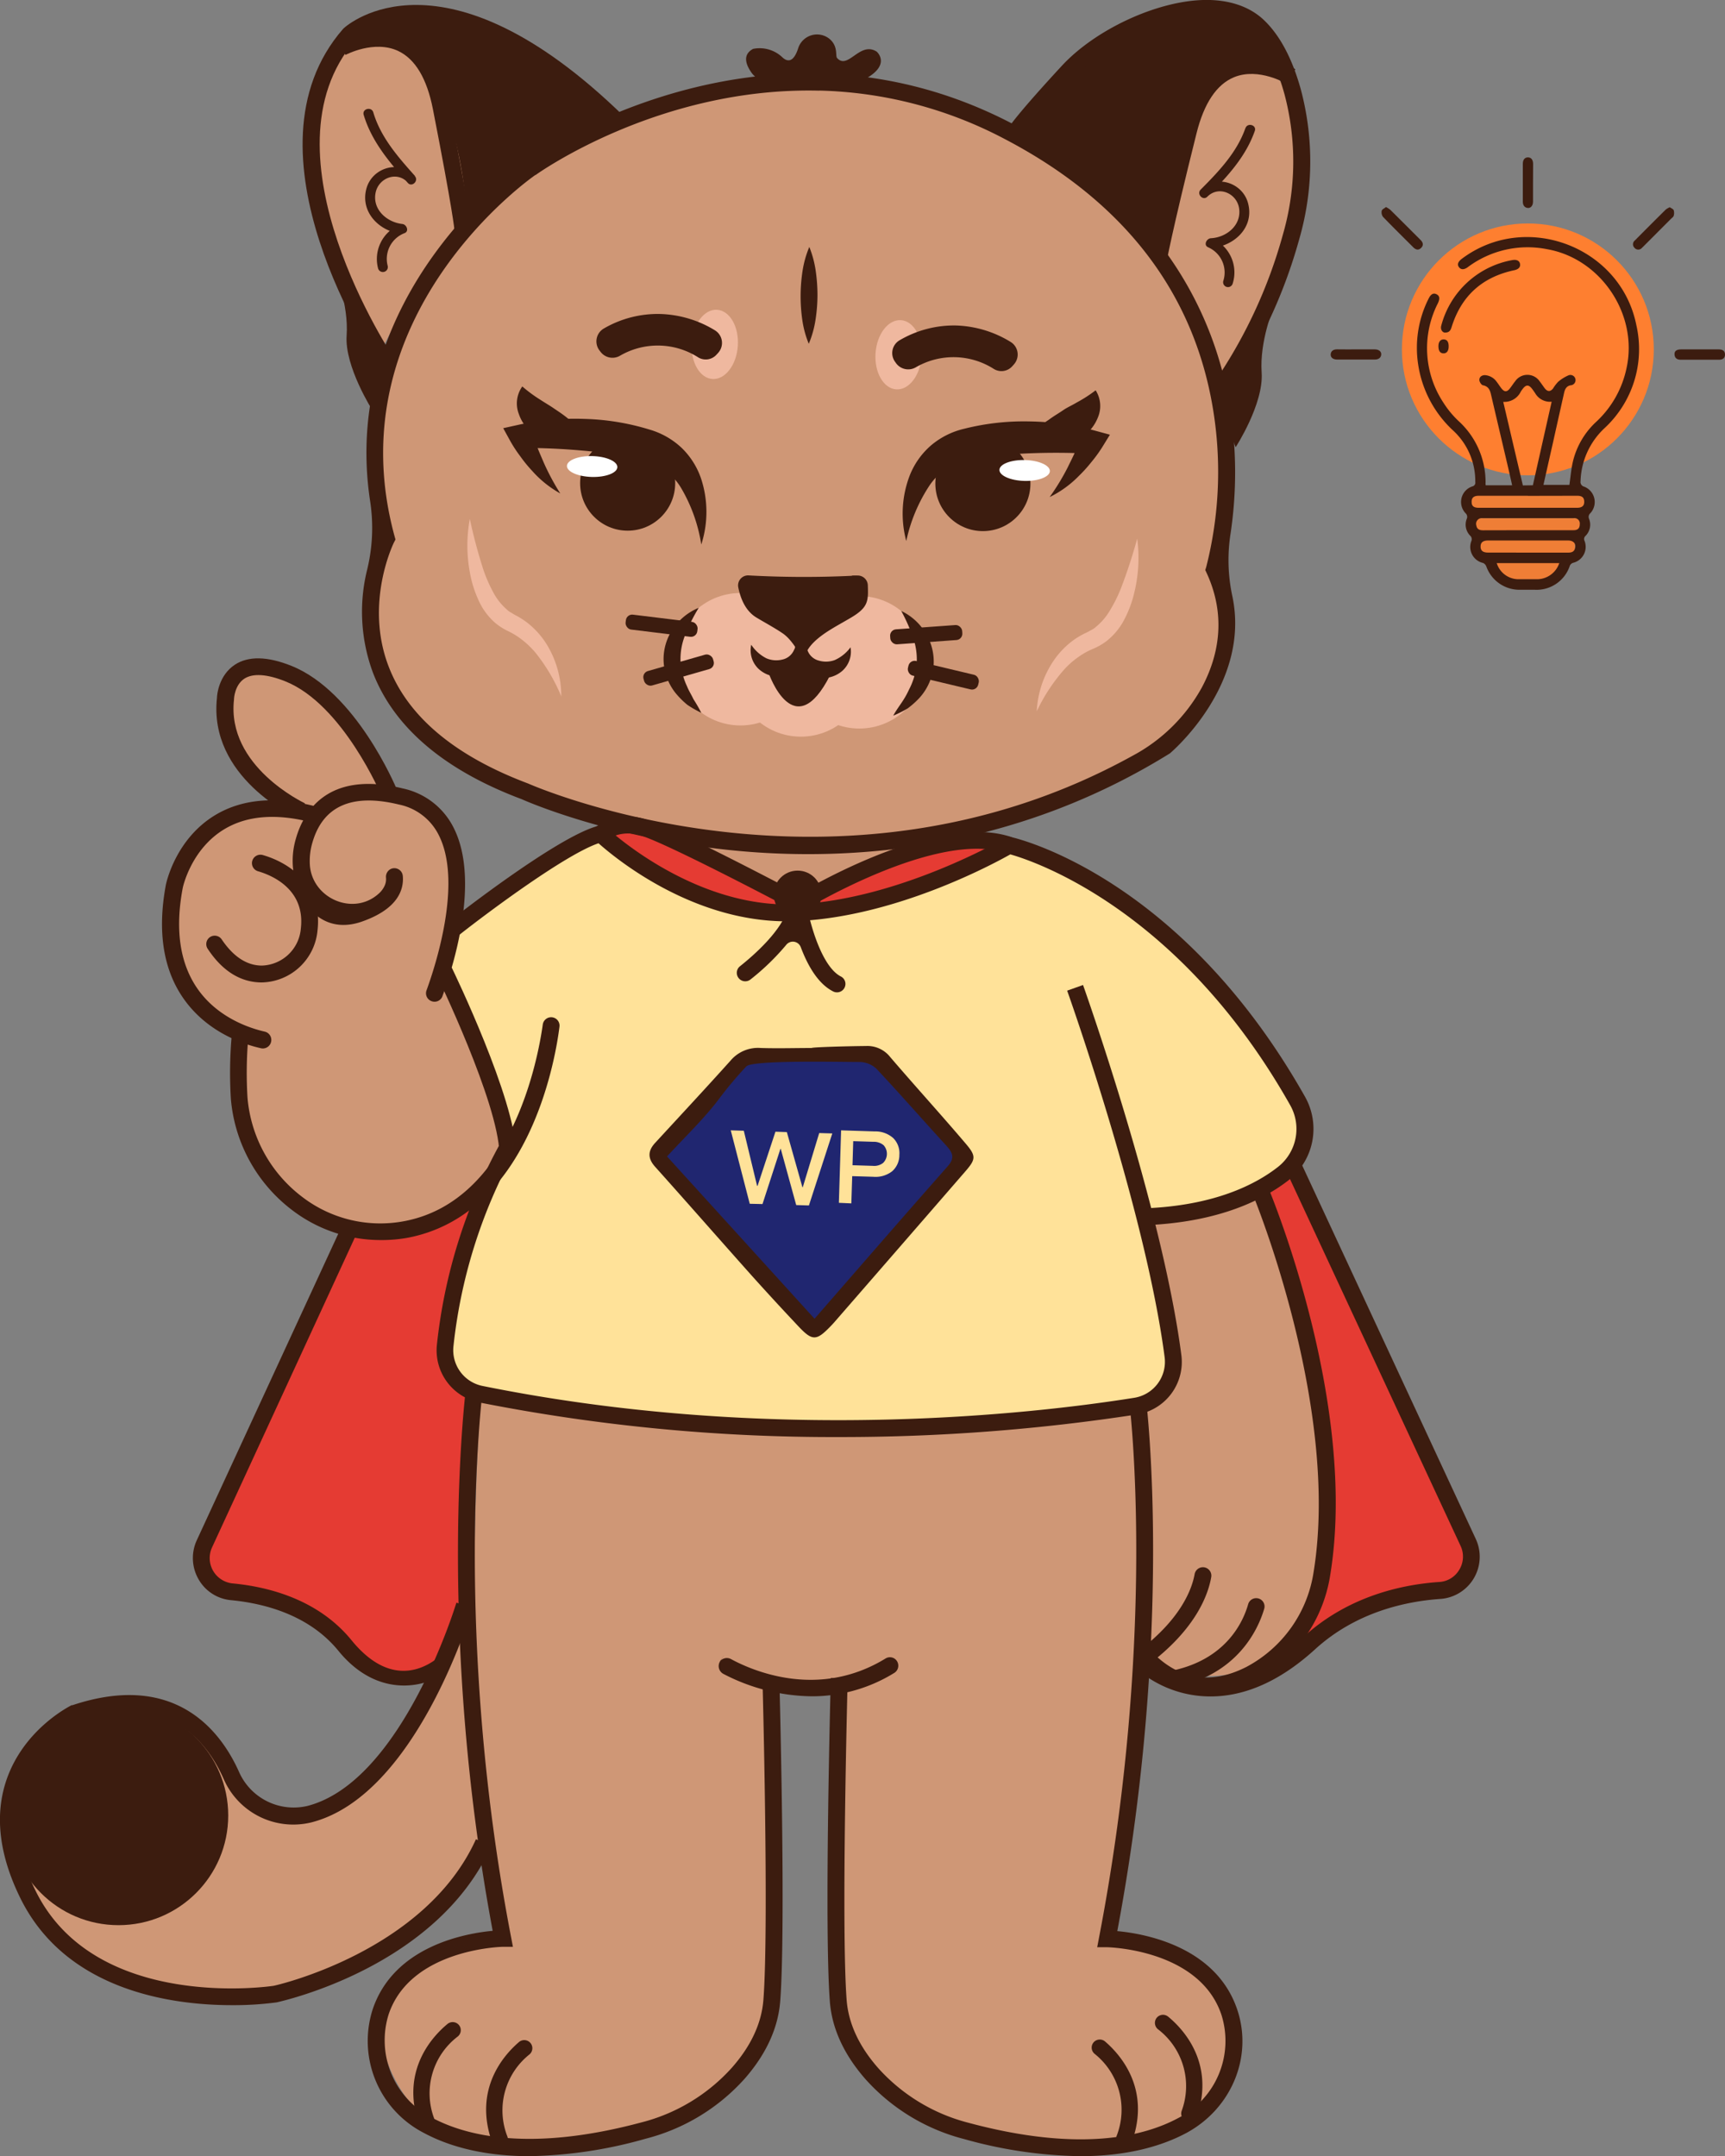 <svg xmlns="http://www.w3.org/2000/svg" viewBox="0 0 357.06 446.36"><rect x="0" y="0" width="357.06" height="446.36" fill="#808080" stroke="none"/><defs><style>.cls-1{fill:#ffe299;}.cls-2{fill:#cf9776;}.cls-3{fill:#e53b33;}.cls-4{fill:#3c1c0f;}.cls-5{fill:#202670;}.cls-6{fill:#efb89f;}.cls-7{fill:#fff;}.cls-8{fill:#fe7f30;}.cls-9{fill:#ef7e36;}</style></defs><g id="Capa_2" data-name="Capa 2"><g id="Capa_1-2" data-name="Capa 1"><path class="cls-1" d="M92.67,202s12.33,26.22,12.1,35.64c0,0-15.91,33.62-10.53,48,0,0,17.26,9.42,70.16,9.64s71.27-4.48,71.27-4.48,9.42-3.36,7.62-12.33-6.72-28-6.72-28,28.91,2.92,34.52-17.93c0,0-29.14-52-61.64-57.16,0,0-48,31.38-85.18-2.24,0,0-19.72,8.07-29.58,18.16Z"/><path class="cls-2" d="M104.55,38.64S76.31,68.45,77.2,97.36l1.35,13.23s-12.78,30.7,22.64,50.88,91,12.77,91,12.77,75.09-12.1,58.5-56c0,0,13.45-31.16-11.43-65.9,0,0-23.76-37.88-79.8-35.19C159.46,17.12,127,18.91,104.55,38.64Z"/><polygon class="cls-2" points="142.76 173.12 165.07 186.46 190.28 174.58 142.76 173.12"/><path class="cls-3" d="M73.24,253.89,42.16,320.83S38,328.31,53.52,330.7s18.23,11.35,18.23,11.35,8.76,8.26,19.18,3.72c3.75-1.63,5.62-15.37,5.62-15.37l1.2-40.95s-7.47-3.88-4.78-18.82,8.66-24.51,8.66-24.51S85.2,259.87,73.24,253.89Z"/><path class="cls-3" d="M268.85,242.61l34.29,77.78s5.6,5.82-8.07,9-29.14,13.9-29.14,13.9,22.87-22-5.38-95.94Z"/><path class="cls-2" d="M92.22,200.54l13.15,35.87-6,10.61S71,269.43,51.87,237.75c0,0-4-6.87-1.94-23,0,0-20.32-8.82-13.3-32.73s27.65-12.25,27.65-12.25-17.93-10-17.49-23.16,12-7.77,12-7.77,18.83,9.86,19.72,23.91C78.47,162.74,103.88,161.84,92.22,200.54Z"/><path class="cls-2" d="M260.55,247.31s10.09,19.28,14.35,56-13.23,41.47-13.23,41.47-20.39,7.84-25.1-6.05V291.25l7.17-10.09-5.83-28Z"/><path class="cls-2" d="M99.54,288s-3.58,51.4.6,89.66L103.73,400s-29.29,2.39-25.11,21.52,17.93,21.22,17.93,21.22,52.3,11.06,62.47-26.6l-.6-66.94,16.14-.3-1.2,58.28v10.46s9,27.19,45.73,27.19S256.15,423,256.15,423s3-20-26.6-21.51c0,0,13.74-90.56,4.78-110.58C234.33,291,162.3,305.59,99.54,288Z"/><path class="cls-2" d="M96.7,332.71S81.91,379.56,57.48,375.3A20.1,20.1,0,0,1,44.7,361.18c-3.14-11.43-25.1-8.29-25.1-8.29S-7.08,362.3,3.46,386.73s33.17,25.33,33.17,25.33,45.06,6.95,63.88-32.28Z"/><path class="cls-3" d="M125.39,172.3s16.44,17.48,40.65,17.93l20.17-4.63L207,175.74s-16-5.53-40.79,11.06C166.19,186.8,132.12,163.93,125.39,172.3Z"/><path class="cls-4" d="M69.28,56s2.92,7,2.47,13.45S77.13,85,77.13,85l4-10.54Z"/><path class="cls-4" d="M263.62,63.67s-2.92,6.94-2.47,13.44-5.38,15.47-5.38,15.47l-4-10.53Z"/><path class="cls-4" d="M73.69,8.82S87.89,3.89,92.22,25,96.4,47.68,96.4,47.68s13.45-15.39,25.41-20l6-2.54S92.37-11.5,73.69,8.82Z"/><path class="cls-4" d="M210.12,27.2s21.07,10.54,29.14,25.11L244,38.64l3.58-15.92s5.16-15,18.16-7.4c0,0-1.79-28.69-39.9-4.7C225.81,10.62,217.29,15.55,210.12,27.2Z"/><path class="cls-2" d="M75.63,8.15S55,14.2,71.6,59L78.32,73.6l8.52-16.14L96.7,46S95.69,8,75.63,8.15Z"/><path class="cls-2" d="M261.51,14.2s19.94,8-.93,51l-8.1,13.85-6.91-16.89-5.41-10.33S241.56,12.14,261.51,14.2Z"/><path class="cls-5" d="M135.54,239.39c4.26-4.67,8.44-8.6,11.83-13.11,4.46-5.93,9.76-8.75,17.32-8,4.76.48,9.64-.32,14.47-.28a5.68,5.68,0,0,1,3.79,1.53c5.34,5.69,10.48,11.57,15.74,17.33,1.42,1.55,2.14,2.78.42,4.72-10,11.33-19.89,22.75-30.19,34.57Z"/><path class="cls-4" d="M247.8,438.07c3.66-11-2.85-18-6-20.59a1.68,1.68,0,0,0-2.52.45l.09-.15-.07.12a1.69,1.69,0,0,0,.38,2.18A14.8,14.8,0,0,1,244.59,437a1.68,1.68,0,0,0,.95,2.09h0A1.7,1.7,0,0,0,247.8,438.07Z"/><path class="cls-4" d="M234.33,443.32c3.88-11-2.5-18.05-5.6-20.71a1.69,1.69,0,0,0-2.52.4l.09-.14-.07.11a1.68,1.68,0,0,0,.34,2.19,14.81,14.81,0,0,1,4.56,17,1.71,1.71,0,0,0,.92,2.12h0A1.71,1.71,0,0,0,234.33,443.32Z"/><path class="cls-4" d="M86.64,439.57c-3.66-11,2.86-18,6-20.59a1.69,1.69,0,0,1,2.51.45l-.09-.14.07.11a1.68,1.68,0,0,1-.38,2.19,14.78,14.78,0,0,0-4.9,16.92,1.69,1.69,0,0,1-1,2.09h0A1.7,1.7,0,0,1,86.64,439.57Z"/><path class="cls-4" d="M101.84,443.44c-3.88-11,2.49-18.05,5.59-20.71a1.68,1.68,0,0,1,2.52.41l-.09-.15.07.12a1.68,1.68,0,0,1-.34,2.19,14.8,14.8,0,0,0-4.56,17,1.69,1.69,0,0,1-.92,2.11h0A1.7,1.7,0,0,1,101.84,443.44Z"/><path class="cls-4" d="M179.25,216.54a6,6,0,0,1,5,2.27c5.14,6,10.49,11.87,15.62,17.91,2.24,2.62,2.12,3.27-.1,5.83q-13.56,15.64-27.16,31.27c-.22.25-.46.5-.69.74-2.9,3-3.74,3.09-6.57.1q-4.89-5.18-9.66-10.49c-6.7-7.51-13.34-15.1-20.06-22.6-1.62-1.79-1.54-3.34,0-5,5.22-5.67,10.46-11.3,15.58-17a7.44,7.44,0,0,1,6.29-2.62c3.5.11,7,0,10.52,0C168,216.78,175.51,216.57,179.25,216.54ZM138.07,239.4,168.6,273c9.41-10.8,18.45-21.24,27.59-31.59,1.57-1.78.92-2.9-.38-4.32-4.82-5.26-9.51-10.64-14.39-15.84a5.21,5.21,0,0,0-3.46-1.4c-4.42,0-22-.42-23.46.89a78.29,78.29,0,0,0-5.6,6.66C145.79,231.54,142,235.13,138.07,239.4Z"/><circle class="cls-4" cx="24.53" cy="375.83" r="22.71"/><path class="cls-4" d="M159,16.78a4.07,4.07,0,0,1-3.39-1.66c-1.11-1.54-2.08-3.74.27-5a6.82,6.82,0,0,1,6.1,1.78c1.66,1.5,2.66-.14,3.22-1.86A4.1,4.1,0,0,1,171.64,8c1.91,1.55,1.24,3.56,1.62,4,2.27,2.57,4.7-3.55,8.21-1.31,0,0,2.72,2.36-1.49,5.12a4.12,4.12,0,0,1-2.16.66Z"/><path class="cls-4" d="M165.46,189.05l-.88-.46c-7.51-4-27.9-14.57-32.12-15.66a8.06,8.06,0,0,0-7,1l-2.25-2.66a11.48,11.48,0,0,1,10.13-1.75c5,1.3,27.22,13,32,15.49,5-2.93,29.59-16.71,44.11-11.69l-1.14,3.3c-14.31-4.94-41.73,11.71-42,11.88Z"/><path class="cls-4" d="M163.41,176.77c-4.57-.11-8.86-.42-12.82-.84-25-2.67-41.88-10.16-42.59-10.48-16-6-26.4-14.83-30.78-26.13A36.23,36.23,0,0,1,76,117.92a36.48,36.48,0,0,0,.64-14c-6.67-43.18,31-69.73,32.23-70.59,1.4-1,49.2-34.69,100.79-7.66,31.95,16.74,42.06,41.05,44.91,58.49a85.75,85.75,0,0,1,.15,26.27,35.52,35.52,0,0,0,.34,12.88c4,18.49-12.9,32.65-12.9,32.65C214.16,173.35,185.56,177.32,163.41,176.77Zm6.17-158c-33.2-.83-58.37,17.21-58.71,17.46l-.06,0c-.42.29-41.68,28.86-29.13,74.81l.18.65-.31.6c-.06.12-6.21,12.58-1.06,25.8,4,10.31,13.72,18.43,28.85,24.12.75.34,64,28.09,125.21-5.82a35.33,35.33,0,0,0,14.21-14.05c3.28-6.14,5.29-14.44,1-23.73l-.28-.6.2-.64a79.88,79.88,0,0,0,1.39-32.76c-4-24.16-18.48-42.94-43.06-55.81A86.49,86.49,0,0,0,169.58,18.75Z"/><path class="cls-4" d="M90.32,347.34c-3.7,2-12.65,3.76-20.27-5.59-6.11-7.5-15.46-9.84-22.23-10.49a8.61,8.61,0,0,1-6.73-4.34,8.8,8.8,0,0,1-.36-8.06l30.15-65.32L74,255,43.9,320.32a5.27,5.27,0,0,0,4.25,7.47c7.43.7,17.73,3.32,24.61,11.76,10.39,12.75,19.23,2.3,19.35,2.35Z"/><path class="cls-4" d="M78.7,256.71a30.12,30.12,0,0,1-18.23-6.2,32.32,32.32,0,0,1-12.68-23,87.6,87.6,0,0,1,.14-12.72c.09-1,.94.43,1.91.54l0-2.09a1.74,1.74,0,0,1,1.52,1.91,84.33,84.33,0,0,0-.13,12.07,28.78,28.78,0,0,0,11.3,20.54,26.56,26.56,0,0,0,21.35,5c22-4.33,27.45-33.4,28.47-40.67a1.75,1.75,0,0,1,1.88-1.5h0a1.74,1.74,0,0,1,1.57,2c-1,7.94-6.71,38.79-31.27,43.62A30.23,30.23,0,0,1,78.7,256.71Z"/><path class="cls-4" d="M56.15,215.44A1.75,1.75,0,0,1,54,217c-3.43-.77-10.75-3.13-15.67-9.81-4.5-6.09-5.83-14.18-4-24,.08-.41,2-9.51,10.23-14.46,5.49-3.3,12.38-3.93,20.49-1.86A1.74,1.74,0,0,1,66.39,169h0a1.73,1.73,0,0,1-2.08,1.2c-7.2-1.84-13.21-1.35-17.88,1.46-6.92,4.16-8.59,12.06-8.6,12.14-1.68,8.84-.55,16,3.35,21.3,4.23,5.74,10.69,7.8,13.61,8.46a1.76,1.76,0,0,1,1.36,1.9Z"/><path class="cls-4" d="M89.28,207.24h0a1.74,1.74,0,0,1-1-2.2c1.91-5.24,7.49-22.43,2.53-32.18a11.84,11.84,0,0,0-8.24-6.31c-9.74-2.37-15.78.31-17.94,8a13.37,13.37,0,0,0-.5,4.37c.37,7,8.93,10.81,14.2,6.13a4.9,4.9,0,0,0,1.35-1.84,3.28,3.28,0,0,0,.22-1.51,1.81,1.81,0,0,1,.88-1.75h0a1.75,1.75,0,0,1,2.59,1.34,6.89,6.89,0,0,1-.39,3.09c-1,2.71-3.7,4.86-8,6.38-4.87,1.73-9.1.3-11.92-4a16.06,16.06,0,0,1-1.82-13.13c1.56-5.52,6.51-14.22,22.13-10.41a15.3,15.3,0,0,1,10.52,8.12c5.65,11.1-.28,29.34-2.35,35A1.74,1.74,0,0,1,89.28,207.24Z"/><path class="cls-4" d="M54.19,203.38H54c-4.27-.07-8-2.4-11-6.95a1.75,1.75,0,0,1,.57-2.5h0a1.75,1.75,0,0,1,2.32.54c2.39,3.55,5.15,5.37,8.2,5.42h.12a8.35,8.35,0,0,0,8.06-7.67c.93-8-5.75-10.95-8.84-11.85a1.75,1.75,0,0,1-1.25-2v0A1.76,1.76,0,0,1,54.37,177c5.24,1.49,12.45,6,11.35,15.63A11.83,11.83,0,0,1,54.19,203.38Z"/><path class="cls-4" d="M61.67,169.47c-.76-.34-18.54-8.59-16.76-25,0-.67.39-4.68,3.7-6.86,2.8-1.84,6.75-1.76,11.73.24,13.3,5.35,21.49,24.82,21.83,25.64L79,164.8c-.08-.19-8-18.94-19.91-23.74-3.81-1.53-6.75-1.72-8.52-.56-2,1.32-2.12,4.1-2.13,4.12v.15C46.84,158.71,63,166.22,63.11,166.3Z"/><path class="cls-4" d="M103.37,238.77c-.25-10.56-12.86-36.68-13-36.94l3.14-1.52c.53,1.1,13.07,27.07,13.34,38.38Z"/><path class="cls-4" d="M236.86,253.64l-.13-3.49c14.69-.53,23.27-5,27.88-8.64a10,10,0,0,0,2.46-12.7c-22.94-40.68-53.21-50.61-57.94-51.94-3.89,2.19-24.2,13.1-44.69,13.83-20.34.73-36.86-12.84-40.55-16.13-6.78,2.28-22.88,14.28-28.75,18.91L93,190.74c.92-.73,22.78-17.9,31-19.81l.91-.22.69.65c.17.17,17.67,16.59,38.76,15.85,21.41-.76,43.47-13.59,43.69-13.72l.59-.35.67.15c1.43.32,35.21,8.34,60.85,53.81a13.54,13.54,0,0,1-3.33,17.14C261.76,248.22,252.49,253.07,236.86,253.64Z"/><path class="cls-4" d="M173.54,297.49a376.43,376.43,0,0,1-74.32-7.16,11,11,0,0,1-8.77-12.08,110.58,110.58,0,0,1,12.88-41.16l3,1.69a107.13,107.13,0,0,0-12.46,39.84,7.55,7.55,0,0,0,6,8.29c59.79,12.1,114.24,5.75,134.88,2.46a7.54,7.54,0,0,0,6.31-8.47c-3.93-30.13-20-75.37-20.17-75.82l3.29-1.17c.16.45,16.36,46,20.34,76.54a11,11,0,0,1-9.22,12.37A401.66,401.66,0,0,1,173.54,297.49Z"/><path class="cls-4" d="M109.61,446.36c-10.17,0-17.23-2.31-21.89-4.82A21.41,21.41,0,0,1,77.13,416c4.41-13.19,19.31-15.78,24.85-16.29-11.66-62.22-5.64-111.48-5.57-112l3.46.44c-.06.49-6.14,50.26,5.91,112.82l.39,2.05-2.08,0c-.19,0-19.11.43-23.65,14a18,18,0,0,0,8.93,21.35c7.15,3.84,20.48,7.14,43.4,1a37.71,37.71,0,0,0,18.69-11.29c4-4.52,6.19-9.26,6.56-14.11,1.17-15.14-.18-66.07-.2-66.58l3.49-.1c.06,2.1,1.37,51.63.19,66.95-.43,5.62-2.93,11.05-7.42,16.15a41.19,41.19,0,0,1-20.41,12.35A93,93,0,0,1,109.61,446.36Z"/><path class="cls-4" d="M223.67,446.36a93,93,0,0,1-24.06-3.53,41.15,41.15,0,0,1-20.41-12.35c-4.49-5.1-7-10.53-7.43-16.15-1.17-15.32.14-64.85.2-66.95l3.49.1c0,.51-1.37,51.44-.21,66.58.38,4.85,2.58,9.59,6.57,14.11a37.71,37.71,0,0,0,18.69,11.29c22.91,6.15,36.25,2.85,43.39-1a17.93,17.93,0,0,0,8.93-21.35c-4.53-13.59-23.45-14-23.64-14l-2.08,0,.39-2.05c12.05-62.56,6.36-110,6.3-110.46l3.47-.43c.06.47,5.7,47.43-6,109.6,5.53.51,20.44,3.1,24.84,16.29,3.26,9.74-1.2,20.47-10.58,25.52C240.89,444.05,233.84,446.36,223.67,446.36Z"/><path class="cls-4" d="M168,351.16a40.55,40.55,0,0,1-18.25-4.63,1.83,1.83,0,0,1-.68-2.64l.84-1.27-1,1.45h0a1.84,1.84,0,0,1,2.41-.61c4.42,2.4,18.11,8.39,32-.14a1.72,1.72,0,0,1,2.32.52h0a1.76,1.76,0,0,1-.55,2.49A32.35,32.35,0,0,1,168,351.16Z"/><path class="cls-4" d="M249.71,350.77c-5.27,0-10.17-2.38-14.47-7.1l2.58-2.35c5.8,6.36,12.59,7.63,20.19,3.75a26.73,26.73,0,0,0,13.89-19.61c5.58-34.23-12.43-77.85-12.62-78.29l3.22-1.35c.76,1.82,18.59,45,12.85,80.2a30.22,30.22,0,0,1-15.76,22.16A21.72,21.72,0,0,1,249.71,350.77Z"/><path class="cls-4" d="M250.6,351.19a23.29,23.29,0,0,1-14.87-5.32l2.39-2.54c.54.5,13.49,12.17,31.74-4.5,9.22-8.42,20.37-10.82,28.1-11.34a5.13,5.13,0,0,0,4.11-2.55,5.2,5.2,0,0,0,.25-4.93L266,241.9l3.16-1.47,36.29,78.11A8.75,8.75,0,0,1,298.2,331c-7.18.49-17.51,2.69-26,10.44C264,348.92,256.57,351.19,250.6,351.19Z"/><path class="cls-4" d="M48,415.1c-12.5,0-34.28-3-43.74-22.06-4.45-9-5.43-17.28-2.9-24.63C5,357.89,14.42,353.23,14.82,353L15,353c21.44-7.14,30.8,5.58,34.47,13.8a12.37,12.37,0,0,0,14.19,7.05c19.61-5.09,30.7-41.71,30.81-42.07l3.35,1c-.47,1.58-11.76,38.87-33.28,44.46a15.72,15.72,0,0,1-18.26-9c-3.88-8.71-12.25-17.84-30-12-.91.47-8.65,4.72-11.6,13.36C2.46,376,3.38,383.39,7.4,391.49c12.43,25.12,48.88,19.66,49.25,19.6s31.31-7,41.87-30.34l3.18,1.44c-11.29,25-43.07,32-44.41,32.33A67.52,67.52,0,0,1,48,415.1Z"/><circle class="cls-6" cx="153.27" cy="136.47" r="13.71"/><circle class="cls-6" cx="177.87" cy="137.11" r="13.71"/><circle class="cls-6" cx="165.77" cy="138.79" r="13.71"/><path class="cls-4" d="M176.32,119.2a210.24,210.24,0,0,1-21.35-.08,2.07,2.07,0,0,0-2.17,2.39c.46,2.36,1.5,5,3.84,6.37,1.66,1,3.88,2.2,5.45,3.29,2.63,1.84,4.56,6.63,4.48,6.11-.39-2.55,2-4.68,4.19-6.2,1.68-1.14,3.49-2.1,5.24-3.13,3.76-2.19,3.74-3.51,3.63-6.81a2.09,2.09,0,0,0-2.09-2C176.35,119.13,176.31,119.14,176.32,119.2Z"/><rect class="cls-4" x="129.46" y="127.99" width="14.95" height="3.11" rx="1.31" transform="translate(16.74 -15.67) rotate(6.97)"/><rect class="cls-4" x="132.99" y="137.16" width="14.95" height="3.11" rx="1.31" transform="translate(-32.78 44.06) rotate(-15.99)"/><rect class="cls-4" x="184.25" y="129.83" width="14.95" height="3.11" rx="1.31" transform="translate(392.39 248.66) rotate(175.88)"/><rect class="cls-4" x="187.8" y="138.21" width="14.95" height="3.11" rx="1.31" transform="translate(352.83 320.99) rotate(-166.6)"/><ellipse class="cls-6" cx="147.96" cy="71.3" rx="7.18" ry="4.78" transform="translate(66.63 213.99) rotate(-86.05)"/><ellipse class="cls-6" cx="185.99" cy="73.45" rx="7.18" ry="4.78" transform="translate(99.91 253.93) rotate(-86.05)"/><path class="cls-4" d="M187.59,112a22,22,0,0,1,.72-13.58,16,16,0,0,1,4.34-6.16,16.35,16.35,0,0,1,6.89-3.49,50.53,50.53,0,0,1,13.52-1.53,54.54,54.54,0,0,1,13.37,1.85l3.31.9-1.58,2.57a28.74,28.74,0,0,1-2.27,3.12,29.41,29.41,0,0,1-2.54,2.81,21.91,21.91,0,0,1-6.08,4.41A47.72,47.72,0,0,0,221,96.77c.51-1.07,1.05-2.1,1.52-3.17s.91-2.17,1.28-3.15l1.74,3.46c-4-.21-8.3-.23-12.39-.07A88.67,88.67,0,0,0,201,95.12a12.51,12.51,0,0,0-8.65,5.46A33.49,33.49,0,0,0,187.59,112Z"/><circle class="cls-4" cx="203.45" cy="100.11" r="9.84"/><path class="cls-4" d="M145.16,112.72A33.13,33.13,0,0,0,141,101.05a12.48,12.48,0,0,0-8.36-5.89,87.33,87.33,0,0,0-12.08-1.88c-4.07-.37-8.33-.56-12.38-.55l1.91-3.37c.32,1,.71,2.15,1.12,3.21s.9,2.15,1.36,3.24a49.39,49.39,0,0,0,3.4,6.34,22.09,22.09,0,0,1-5.85-4.71,28,28,0,0,1-2.39-2.93,27.71,27.71,0,0,1-2.12-3.23l-1.45-2.64,3.35-.74A54.67,54.67,0,0,1,121,86.72a50.28,50.28,0,0,1,13.42,2.2,16.32,16.32,0,0,1,6.71,3.83,16,16,0,0,1,4,6.37A22,22,0,0,1,145.16,112.72Z"/><circle class="cls-4" cx="129.92" cy="100.02" r="9.84"/><path class="cls-4" d="M108.11,80a29.13,29.13,0,0,0,3.71,2.74c1,.66,1.89,1.16,2.78,1.77s1.87,1.23,2.93,2.1A19.66,19.66,0,0,1,119.25,88,14.45,14.45,0,0,1,121.18,90a9.26,9.26,0,0,1-2.51,1.34,10.68,10.68,0,0,1-2.63.41,9.55,9.55,0,0,1-5.19-1.59,8.76,8.76,0,0,1-3.48-4.52A6.07,6.07,0,0,1,108.11,80Z"/><path class="cls-4" d="M226.79,80.8a6.06,6.06,0,0,1,.46,5.63,8.82,8.82,0,0,1-3.71,4.34,9.49,9.49,0,0,1-5.25,1.33,10.71,10.71,0,0,1-2.62-.54,9.5,9.5,0,0,1-2.43-1.47,14.58,14.58,0,0,1,2-1.82,16.79,16.79,0,0,1,1.79-1.33c1.1-.82,2.12-1.39,3-2s1.82-1,2.87-1.63A29.07,29.07,0,0,0,226.79,80.8Z"/><path class="cls-6" d="M97.25,107.41A105.15,105.15,0,0,0,100,117.77a29.24,29.24,0,0,0,2,4.66,12.28,12.28,0,0,0,2.85,3.69,3.64,3.64,0,0,0,.87.66c.34.19.54.35,1,.59a15.82,15.82,0,0,1,2.55,1.64,17.23,17.23,0,0,1,3.91,4.41,20.54,20.54,0,0,1,3,10.74,37.38,37.38,0,0,0-5.36-9.07,18.48,18.48,0,0,0-3.64-3.29,16.07,16.07,0,0,0-2.06-1.17,12.56,12.56,0,0,1-2.66-1.72A13.55,13.55,0,0,1,98.94,124a23,23,0,0,1-1.68-5.49A30.35,30.35,0,0,1,97.25,107.41Z"/><path class="cls-6" d="M235.39,111.49a30.41,30.41,0,0,1-.57,11.07,23.5,23.5,0,0,1-1.95,5.4,13.73,13.73,0,0,1-3.81,4.74,12.73,12.73,0,0,1-2.74,1.59,14.52,14.52,0,0,0-2.12,1.07,18.19,18.19,0,0,0-3.8,3.1,36.74,36.74,0,0,0-5.8,8.79,20.44,20.44,0,0,1,3.56-10.58,17.32,17.32,0,0,1,4.12-4.21,16.29,16.29,0,0,1,2.63-1.51c.45-.22.66-.36,1-.54a3.33,3.33,0,0,0,.9-.61,12.55,12.55,0,0,0,3-3.54,29.75,29.75,0,0,0,2.25-4.56A106.12,106.12,0,0,0,235.39,111.49Z"/><ellipse class="cls-7" cx="122.57" cy="96.58" rx="2.16" ry="5.22" transform="translate(22.96 216.7) rotate(-88.57)"/><ellipse class="cls-7" cx="212.1" cy="97.4" rx="2.16" ry="5.22" transform="translate(109.43 307) rotate(-88.57)"/><path class="cls-4" d="M136.67,65A23,23,0,0,1,148,68.39a3.06,3.06,0,0,1,.63,4.68l.08-.08-.39.42a3,3,0,0,1-3.8.57,15.54,15.54,0,0,0-16.2-.33,3.09,3.09,0,0,1-4-.8l-.26-.34A3.08,3.08,0,0,1,125,68,22.18,22.18,0,0,1,136.67,65Z"/><path class="cls-4" d="M197.85,67.38a22.92,22.92,0,0,1,11.35,3.41,3.06,3.06,0,0,1,.63,4.69l.08-.08-.38.42a3,3,0,0,1-3.81.56,15.53,15.53,0,0,0-16.19-.32,3.12,3.12,0,0,1-4-.8l-.25-.35a3.07,3.07,0,0,1,1-4.51A22.24,22.24,0,0,1,197.85,67.38Z"/><path class="cls-4" d="M144.63,125.83a35.33,35.33,0,0,0-2.77,5.54,13.26,13.26,0,0,0-1,5.38,14.11,14.11,0,0,0,1.34,5.31c.35.91.91,1.75,1.35,2.7a30.39,30.39,0,0,1,1.61,2.8,21.47,21.47,0,0,1-2.9-1.66,17.7,17.7,0,0,1-2.41-2.41,11.4,11.4,0,0,1-2.49-6.62,11.18,11.18,0,0,1,2-6.79A11.81,11.81,0,0,1,144.63,125.83Z"/><path class="cls-4" d="M186.55,126.48a11.79,11.79,0,0,1,5,4.5,11.27,11.27,0,0,1,1.69,6.89,11.46,11.46,0,0,1-2.82,6.49,17.5,17.5,0,0,1-2.53,2.28,20.84,20.84,0,0,1-3,1.51c.55-1,1.17-1.85,1.75-2.71s1.09-1.74,1.49-2.63a14.33,14.33,0,0,0,1.6-5.24,13.54,13.54,0,0,0-.68-5.42A36.16,36.16,0,0,0,186.55,126.48Z"/><path class="cls-4" d="M237.82,344.53l-2.1-2.79c9-6.79,11.07-13.13,11.55-15.84a1.76,1.76,0,0,1,1.63-1.46h0a1.75,1.75,0,0,1,1.82,2C250.13,329.92,247.7,337.07,237.82,344.53Z"/><path class="cls-4" d="M242.27,349.46l-.6-3.43c12.18-2.13,15.73-10.52,16.69-13.94a1.73,1.73,0,0,1,1.89-1.23h0a1.72,1.72,0,0,1,1.43,2.19C260.44,337.26,256.09,347.05,242.27,349.46Z"/><path class="cls-4" d="M167.52,51.12a21.6,21.6,0,0,1,1.34,5.05,35.58,35.58,0,0,1,.35,5,34,34,0,0,1-.4,5,20.91,20.91,0,0,1-1.4,5,20.5,20.5,0,0,1-1.35-5,34.51,34.51,0,0,1,.06-10.08A21.16,21.16,0,0,1,167.52,51.12Z"/><circle class="cls-4" cx="165.1" cy="185.17" r="4.94"/><path class="cls-4" d="M172.51,205.27c-3.13-1.55-5.29-5.29-6.76-9.2a1.75,1.75,0,0,0-3-.48,49.12,49.12,0,0,1-7.41,7.18,1.74,1.74,0,0,1-2.5-.36h0a1.74,1.74,0,0,1,.33-2.38c2.72-2.16,8.83-7.44,10-12.27a2,2,0,0,1,2-1.52,2,2,0,0,1,1.89,1.59c1.18,5.81,3.67,12.65,7,14.32a1.72,1.72,0,0,1,.92,1.78h0A1.75,1.75,0,0,1,172.51,205.27Z"/><path class="cls-4" d="M166,130.64a16.88,16.88,0,0,0,1.26,4.26,3.37,3.37,0,0,0,2.25,1.86,5.21,5.21,0,0,0,3.26-.11,8.14,8.14,0,0,0,3.28-2.65,5.32,5.32,0,0,1-1.78,4.95,6.16,6.16,0,0,1-5.7,1.17,7.36,7.36,0,0,1-1.45-.62,5.3,5.3,0,0,1-2.5-3.87A6.74,6.74,0,0,1,166,130.64Z"/><path class="cls-4" d="M165.71,130.64a6.77,6.77,0,0,1,1.12,5,5.16,5.16,0,0,1-1.38,2.74,5.54,5.54,0,0,1-1.3,1,7.22,7.22,0,0,1-1.49.54,6.17,6.17,0,0,1-5.64-1.45,5.31,5.31,0,0,1-1.52-5,8.19,8.19,0,0,0,3.14,2.81,5.22,5.22,0,0,0,3.25.27,3.41,3.41,0,0,0,2.34-1.74A17.67,17.67,0,0,0,165.71,130.64Z"/><path class="cls-4" d="M78.86,76.27C77.63,74.46,48.82,31.45,71,6l.14-.14c.82-.76,20.65-18.2,58,18.22l-2.43,2.5c-33.87-33-52-19.16-53.21-18.2-20.26,23.47,7.9,65.53,8.19,66Z"/><path class="cls-4" d="M94.08,47.75c0-.16-.39-4.32-4.48-25.2-1.24-6.3-3.65-10.33-7.18-12-5-2.34-10.84.79-10.9.82L69.83,8.32c.3-.16,7.42-4,14-.93,4.61,2.15,7.69,7,9.15,14.49,4.18,21.3,4.52,25.45,4.54,25.61Z"/><path class="cls-4" d="M241.35,54.85l-2.88-2.79c0-.16.56-4.28,5.8-25.35,1.83-7.38,5.15-12.1,9.86-14,6.77-2.75,13.69,1.45,14,1.63l-1.84,3s-5.73-3.45-10.84-1.36c-3.61,1.48-6.23,5.39-7.78,11.62C242.52,48.2,241.37,54.68,241.35,54.85Z"/><path class="cls-4" d="M253.89,81.59l-2.85-2a101.9,101.9,0,0,0,14.5-31,54.4,54.4,0,0,0,.32-29.15c-1.59-5.73-3.81-10-6.61-12.71Q255.7,3.33,249.07,3.5c-9.73.28-21.21,6.56-26.68,12.47-8.59,9.29-10.33,11.86-10.4,12L209.07,26c.07-.11,1.83-2.76,10.76-12.42C226.75,6.13,239.27.29,249,0c5.29-.15,9.68,1.31,12.7,4.23,3.26,3.14,5.8,7.94,7.56,14.29a57.89,57.89,0,0,1-.33,31A105.27,105.27,0,0,1,253.89,81.59Z"/><path class="cls-4" d="M257.78,26.55c-1.79,5.07-5.57,9-9.27,12.72l1.39,1.46c2.36-2.39,6.15-.7,6.59,2.44.49,3.49-2.65,6-5.87,6.15-.87.06-1.56,1.42-.55,1.87a5.69,5.69,0,0,1,3.15,6.94,1,1,0,0,0,1.93.59,7.66,7.66,0,0,0-4-9.24l-.56,1.86c4.69-.27,9-4.1,7.79-9.09-1-4.37-6.59-6.29-9.85-3-.91.92.48,2.39,1.39,1.46,4-4,7.91-8.18,9.81-13.6.44-1.22-1.5-1.8-1.93-.58Z"/><path class="cls-4" d="M75.28,23.78c1.64,5.51,5.37,9.87,9.12,14.07.87,1,2.33-.42,1.47-1.39-3.09-3.46-8.75-1.83-10,2.49-1.41,4.93,2.66,9,7.33,9.47l-.47-1.89a7.68,7.68,0,0,0-4.48,9,1,1,0,0,0,2-.49,5.7,5.7,0,0,1,3.5-6.78c1-.4.41-1.79-.46-1.89-3.21-.35-6.22-3-5.55-6.44.6-3.11,4.46-4.61,6.69-2.11l1.47-1.39c-3.51-3.93-7.1-8-8.63-13.17-.37-1.24-2.33-.76-2,.49Z"/><path class="cls-4" d="M159.11,139.35s5.25,15.23,12.74.39l-5.78-3.67Z"/><circle class="cls-8" cx="316.25" cy="72.33" r="26.07"/><rect class="cls-9" x="304.58" y="101.9" width="23.34" height="3.93"/><rect class="cls-9" x="304.5" y="107.28" width="23.34" height="3.93"/><rect class="cls-9" x="305.53" y="111.21" width="20.47" height="3.93"/><rect class="cls-9" x="309.81" y="115.14" width="13.34" height="4.82"/><path class="cls-4" d="M307.52,100.46H313c-.35-1.57-.7-3.11-1.06-4.65-1.11-4.74-2.23-9.47-3.33-14.21-.22-.92-.56-1.63-1.65-1.84-.33-.06-.74-.71-.75-1.1,0-.64.5-1,1.16-1a3.24,3.24,0,0,1,2.41,1.35c.31.4.58.83.88,1.23.73,1,1.29,1,2,0,.33-.42.61-.88.95-1.29a3.07,3.07,0,0,1,5.09,0c.39.49.71,1,1.11,1.51.54.64,1.09.63,1.63,0a8.86,8.86,0,0,1,1.07-1.41,8.43,8.43,0,0,1,2.2-1.37,1.07,1.07,0,1,1,.42,2.08c-.88.14-1.2.8-1.37,1.55q-1.18,5.25-2.35,10.51c-.64,2.83-1.28,5.66-1.93,8.56h5.37c.25-1.71.37-3.4.77-5a16.37,16.37,0,0,1,4.87-8.14,21,21,0,0,0,6.18-11c2.47-11.07-5.25-22.68-16.42-24.65a20.69,20.69,0,0,0-16.45,3.73c-.76.55-1.39.54-1.8,0s-.22-1.13.54-1.71c13.22-10,32.89-2.59,36.16,13.65a22.28,22.28,0,0,1-6.54,21.34,15.64,15.64,0,0,0-5,11,1,1,0,0,0,.76,1.15,3.41,3.41,0,0,1,1.25,5.51,1,1,0,0,0-.25,1.14,3.29,3.29,0,0,1-.74,3.55A.85.85,0,0,0,328,112a3.4,3.4,0,0,1-2.42,4.52,1.14,1.14,0,0,0-.63.57,7.24,7.24,0,0,1-7.24,5c-1.07,0-2.14,0-3.21,0a7.27,7.27,0,0,1-6.84-4.81,1.31,1.31,0,0,0-.68-.74,3.39,3.39,0,0,1-2.43-4.51,1,1,0,0,0-.25-1.15,3.26,3.26,0,0,1-.69-3.48,1,1,0,0,0-.24-1.14,3.39,3.39,0,0,1,1.4-5.57.78.78,0,0,0,.6-.91,14.24,14.24,0,0,0-4.45-10.53,23.31,23.31,0,0,1-7.37-13.78,22.6,22.6,0,0,1,2.17-13.67c.47-.94,1-1.21,1.64-.88s.72.9.27,1.86a20.45,20.45,0,0,0,1.17,20.62,19.63,19.63,0,0,0,3.11,3.76,17.09,17.09,0,0,1,5.59,12.75C307.48,100.07,307.5,100.24,307.52,100.46Zm9.77,0c1.3-5.77,2.58-11.5,3.89-17.3a3.55,3.55,0,0,1-3.39-1.72c-.21-.32-.43-.64-.67-.95-.68-.88-1.24-.89-1.92,0-.15.19-.28.38-.41.58a3.76,3.76,0,0,1-3.63,2.12c1.37,5.84,2.71,11.57,4.06,17.3Zm-1,2.17c-3.38,0-6.77,0-10.15,0-1.08,0-1.54.39-1.53,1.28s.48,1.21,1.5,1.21H326.4c1.07,0,1.54-.4,1.52-1.28s-.46-1.21-1.5-1.21C323,102.64,319.65,102.65,316.26,102.65Zm0,7.13c3.14,0,6.29,0,9.44,0,.87,0,1.27-.43,1.27-1.25a1.11,1.11,0,0,0-1.28-1.24q-9.44,0-18.88,0a1.17,1.17,0,0,0-1.25,1.51c.13.83.71,1,1.44,1Zm-.05,4.64c2.79,0,5.59,0,8.38,0,.7,0,1.23-.19,1.41-.93.24-.94-.35-1.58-1.47-1.58H308.05c-1.08,0-1.57.39-1.58,1.24s.47,1.26,1.55,1.26Zm6.54,2.17H309.81a4.72,4.72,0,0,0,4.45,3.34c1.33,0,2.66,0,4,0A4.88,4.88,0,0,0,322.75,116.59Z"/><path class="cls-4" d="M299.1,68.85c-.54,0-1-.66-.77-1.45A18.59,18.59,0,0,1,313,53.85c.9-.17,1.5.1,1.63.76s-.29,1.14-1.19,1.33c-6.58,1.4-10.93,5.27-12.95,11.71C300.29,68.27,300.09,68.86,299.1,68.85Z"/><path class="cls-4" d="M286.89,42.86a5.54,5.54,0,0,1,.91.59c2.09,2.07,4.16,4.15,6.24,6.22.51.51.68,1.08.13,1.64s-1.12.4-1.63-.11c-2.1-2.1-4.21-4.17-6.27-6.31a1.56,1.56,0,0,1-.26-1.27C286.08,43.33,286.56,43.13,286.89,42.86Z"/><path class="cls-4" d="M345.63,42.9c.29.21.7.35.81.61a2,2,0,0,1,0,1.16c-.07.25-.37.44-.58.65l-5.4,5.41c-.19.19-.37.38-.57.56a1,1,0,0,1-1.57,0,1,1,0,0,1,.07-1.5q3.19-3.22,6.41-6.41A4,4,0,0,1,345.63,42.9Z"/><path class="cls-4" d="M317.32,37.93c0,1.27,0,2.54,0,3.81,0,.83-.46,1.38-1.11,1.31s-1-.58-1-1.31c0-2.6,0-5.21,0-7.81,0-.87.4-1.35,1.06-1.35s1.06.48,1.07,1.35C317.33,35.26,317.32,36.59,317.32,37.93Z"/><path class="cls-4" d="M280.66,72.33h3.92c.84,0,1.39.45,1.32,1.1s-.58,1-1.3,1h-7.85c-.84,0-1.37-.45-1.31-1.11s.57-1,1.3-1C278,72.34,279.35,72.33,280.66,72.33Z"/><path class="cls-4" d="M351.87,72.33c1.31,0,2.61,0,3.92,0,.73,0,1.26.29,1.27,1.06s-.51,1.08-1.24,1.08h-7.93c-.73,0-1.22-.31-1.28-1.07s.48-1.07,1.34-1.07Z"/><path class="cls-4" d="M299.86,71.76c0,.91-.43,1.43-1.12,1.39s-1-.56-1-1.5.47-1.43,1.14-1.39S299.88,70.79,299.86,71.76Z"/><path class="cls-1" d="M155.19,249.2,151.26,234l2.7.08,2.75,11.41h.1l3.7-11.21,2.36.08,3.22,11.41h.08l3.4-11.21,2.71.08-4.84,14.91-2.63-.08-3.2-11.64h-.07l-3.71,11.43Z"/><path class="cls-1" d="M173.64,249,174.1,234l6.93.22a5.56,5.56,0,0,1,3.85,1.37,4.4,4.4,0,0,1,1.28,3.48,4.46,4.46,0,0,1-1.49,3.4,5.59,5.59,0,0,1-3.93,1.14l-4.34-.13-.18,5.64Zm2.82-7.78,4.2.13a3,3,0,0,0,2.14-.61,2.66,2.66,0,0,0,.11-3.65,3.08,3.08,0,0,0-2.1-.72l-4.2-.13Z"/></g></g></svg>